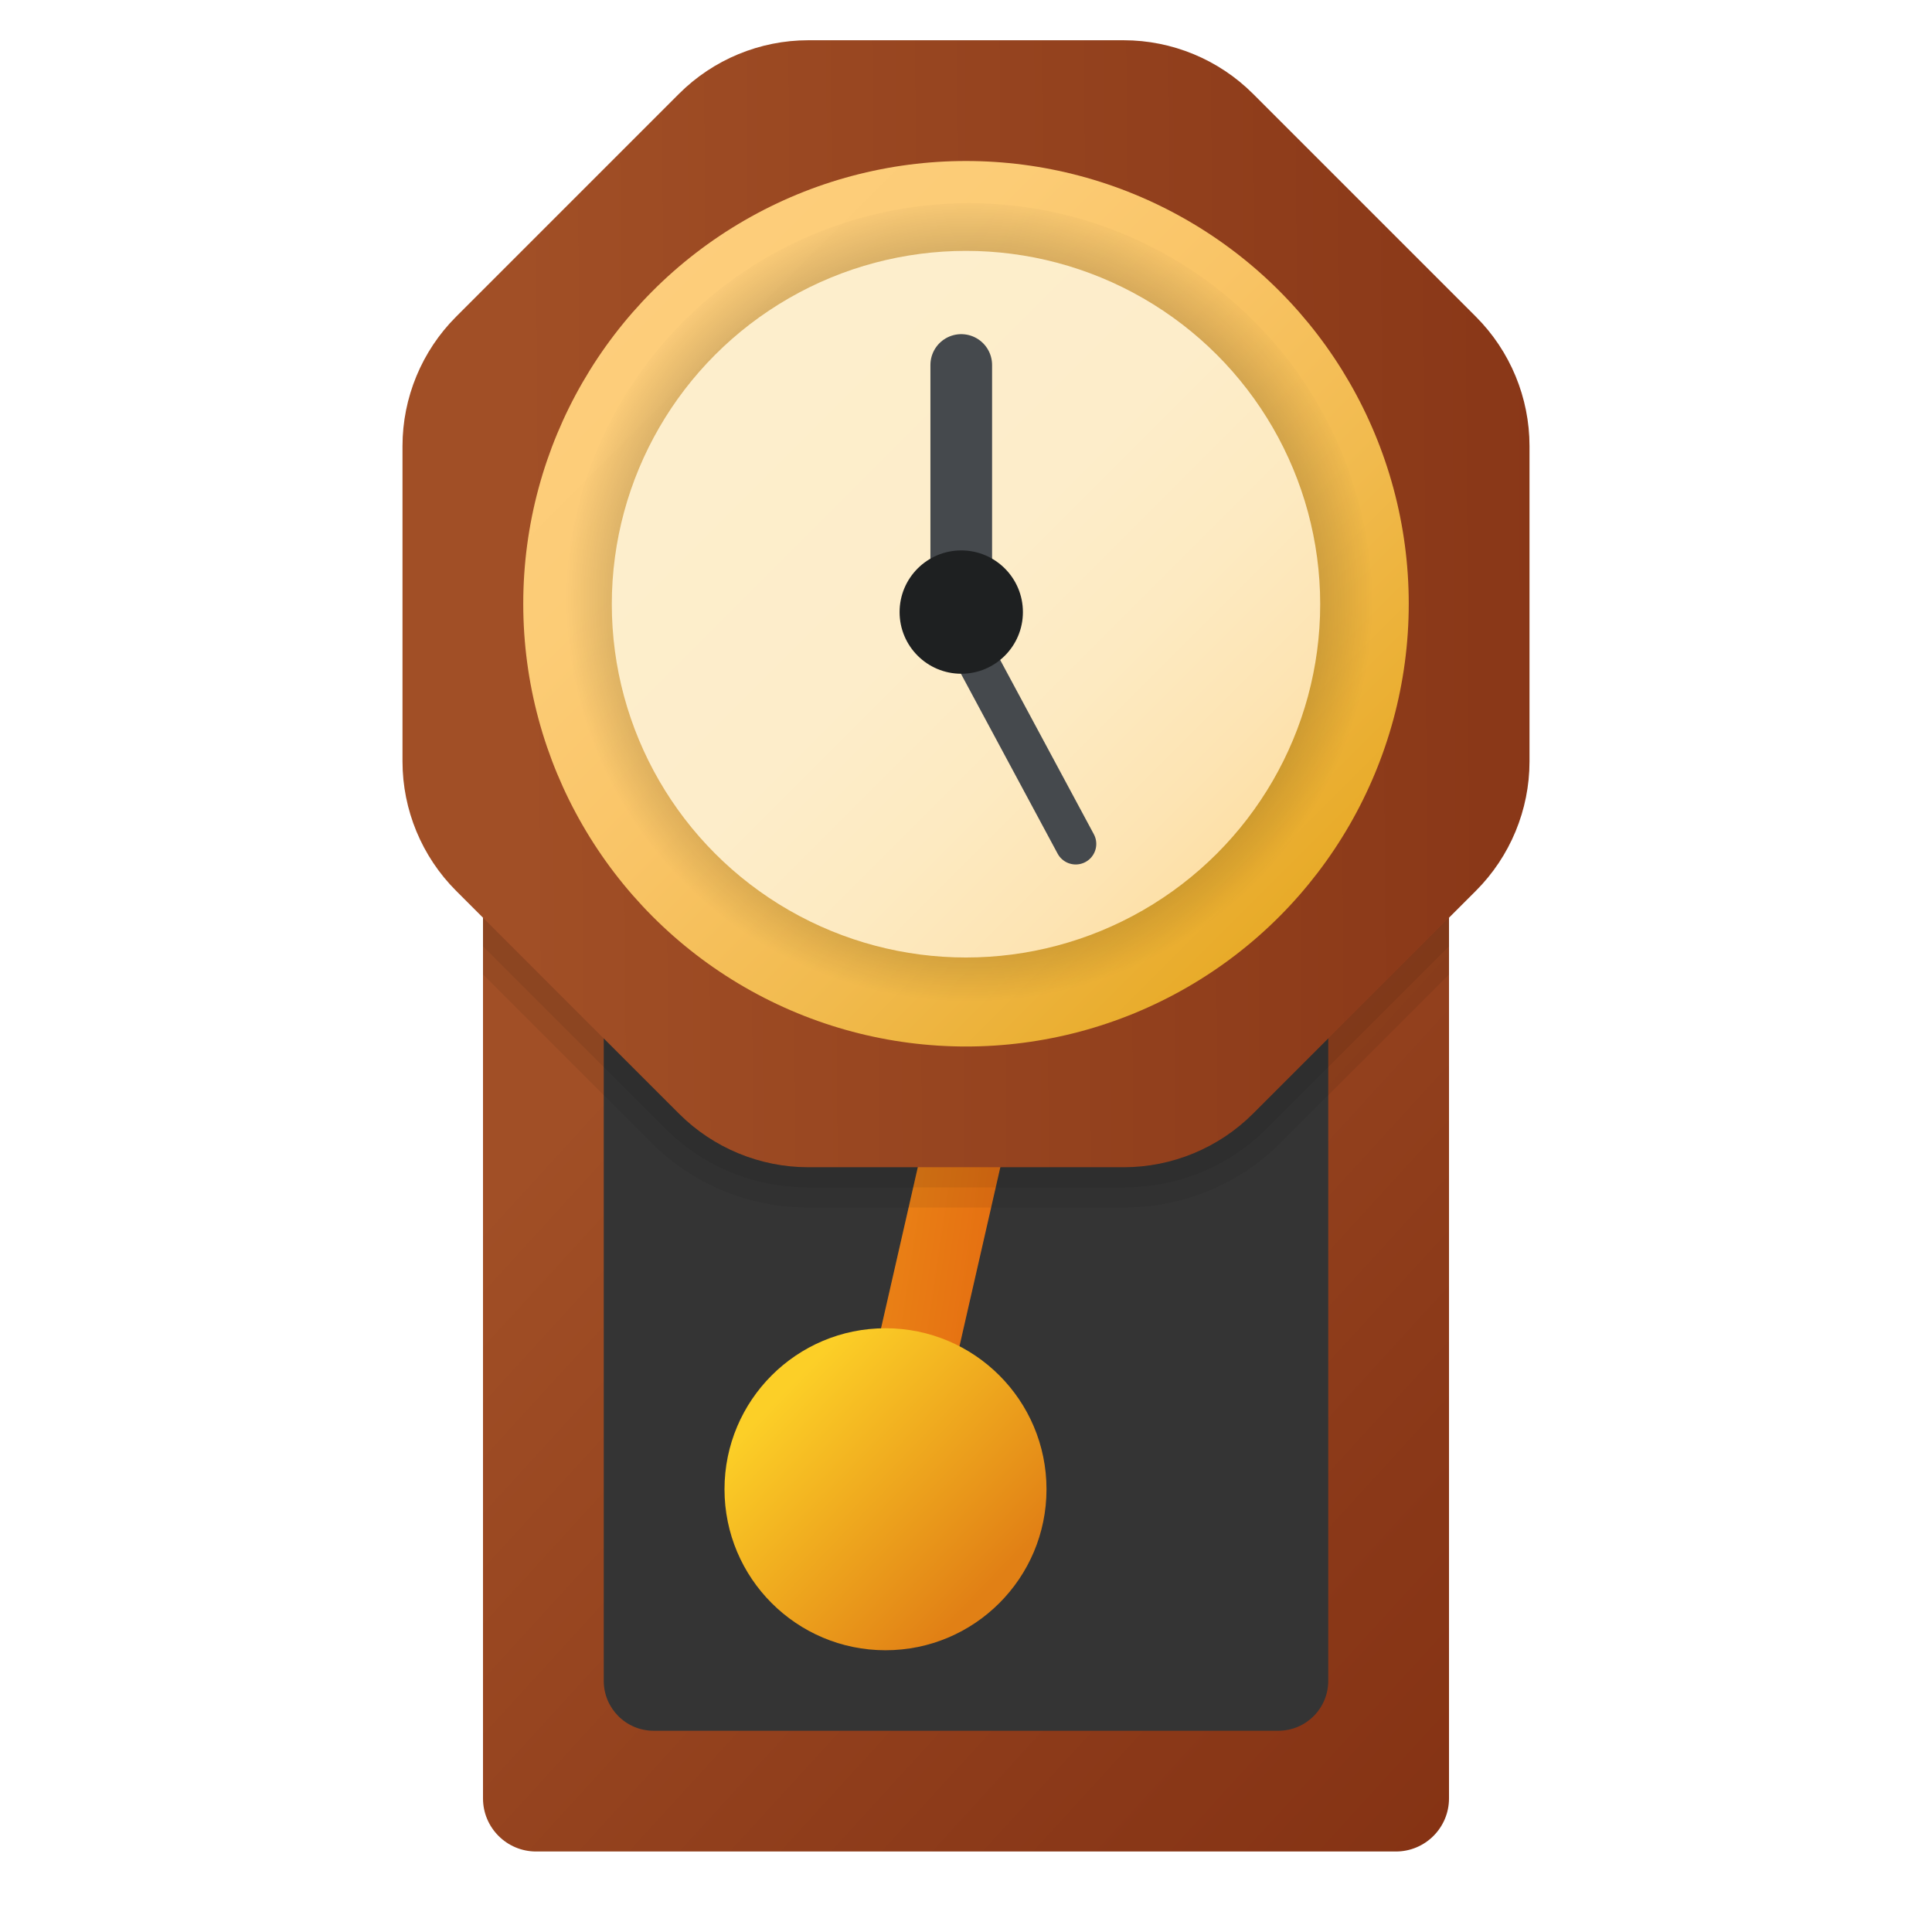 <svg xmlns="http://www.w3.org/2000/svg" viewBox="0 0 48 48"><linearGradient id="gHb~dHdL0mA4OoGhHvFsYa" x1="17.235" x2="44.032" y1="24.32" y2="48.801" gradientUnits="userSpaceOnUse"><stop offset="0" stop-color="#a14f26"/><stop offset=".587" stop-color="#8a3818"/><stop offset="1" stop-color="#802d0f"/></linearGradient><path fill="url(#gHb~dHdL0mA4OoGhHvFsYa)" d="M36,16.319v28.362C36,45.409,35.409,46,34.681,46H13.319C12.591,46,12,45.409,12,44.681	V16.319C12,15.591,12.591,15,13.319,15h21.362C35.409,15,36,15.591,36,16.319z"/><path fill="#343434" d="M16.239,13h15.521C32.445,13,33,13.555,33,14.239v27.521C33,42.445,32.445,43,31.761,43H16.239	C15.555,43,15,42.445,15,41.761V14.239C15,13.555,15.555,13,16.239,13z"/><linearGradient id="gHb~dHdL0mA4OoGhHvFsYb" x1="19.351" x2="27.351" y1="28.136" y2="29.328" gradientUnits="userSpaceOnUse"><stop offset="0" stop-color="#ee951a"/><stop offset="1" stop-color="#e2600e"/></linearGradient><polygon fill="url(#gHb~dHdL0mA4OoGhHvFsYb)" points="24.454,21.762 26.404,22.207 23.288,35.856 21.339,35.411"/><linearGradient id="gHb~dHdL0mA4OoGhHvFsYc" x1="19.477" x2="24.541" y1="34.562" y2="39.456" gradientUnits="userSpaceOnUse"><stop offset="0" stop-color="#fccf27"/><stop offset="1" stop-color="#e18015"/></linearGradient><path fill="url(#gHb~dHdL0mA4OoGhHvFsYc)" d="M26,37c0,2.209-1.791,4-4,4s-4-1.791-4-4s1.791-4,4-4S26,34.791,26,37z"/><linearGradient id="gHb~dHdL0mA4OoGhHvFsYd" x1="12.855" x2="53.961" y1="15.069" y2="14.814" gradientUnits="userSpaceOnUse"><stop offset="0" stop-color="#a14f26"/><stop offset=".587" stop-color="#8a3818"/><stop offset="1" stop-color="#802d0f"/></linearGradient><path fill="url(#gHb~dHdL0mA4OoGhHvFsYd)" d="M38,11.08v7.84c0,1.2-0.48,2.36-1.33,3.21l-5.54,5.54C30.28,28.52,29.12,29,27.92,29h-7.84	c-1.2,0-2.36-0.48-3.21-1.33l-5.54-5.54C10.48,21.28,10,20.12,10,18.92v-7.84c0-1.2,0.48-2.36,1.33-3.21l5.54-5.54	C17.72,1.48,18.88,1,20.08,1h7.84c1.2,0,2.36,0.48,3.21,1.33l5.54,5.54C37.52,8.72,38,9.88,38,11.08z"/><linearGradient id="gHb~dHdL0mA4OoGhHvFsYe" x1="16.222" x2="31.778" y1="466.778" y2="451.222" gradientTransform="matrix(1 0 0 -1 0 474)" gradientUnits="userSpaceOnUse"><stop offset="0" stop-color="#fdcd7b"/><stop offset=".196" stop-color="#fccc76"/><stop offset=".439" stop-color="#f9c466"/><stop offset=".709" stop-color="#f1ba4d"/><stop offset=".995" stop-color="#e8ab29"/><stop offset="1" stop-color="#e8ab28"/></linearGradient><circle cx="24" cy="15" r="11" fill="url(#gHb~dHdL0mA4OoGhHvFsYe)"/><radialGradient id="gHb~dHdL0mA4OoGhHvFsYf" cx="24.697" cy="458.086" r="9.93" gradientTransform="matrix(1.01 0 0 -1.01 -.86 477.528)" gradientUnits="userSpaceOnUse"><stop offset="0"/><stop offset="1" stop-opacity="0"/></radialGradient><circle cx="24.072" cy="15.072" r="10.025" fill="url(#gHb~dHdL0mA4OoGhHvFsYf)"/><linearGradient id="gHb~dHdL0mA4OoGhHvFsYg" x1="18.682" x2="31.939" y1="9.693" y2="22.95" gradientUnits="userSpaceOnUse"><stop offset="0" stop-color="#fdeecc"/><stop offset=".375" stop-color="#fdedca"/><stop offset=".597" stop-color="#fdeac1"/><stop offset=".779" stop-color="#fde4b3"/><stop offset=".938" stop-color="#fddd9f"/><stop offset="1" stop-color="#fdd995"/></linearGradient><ellipse cx="24" cy="15.011" fill="url(#gHb~dHdL0mA4OoGhHvFsYg)" rx="8.8" ry="8.778"/><path fill="none" stroke="#45494d" stroke-linecap="round" stroke-linejoin="round" stroke-miterlimit="10" stroke-width="1.532" d="M23.882,9.068c0,1.702,0,3.405,0,5.107"/><path fill="none" stroke="#45494d" stroke-linecap="round" stroke-linejoin="round" stroke-miterlimit="10" stroke-width="1.021" d="M26.726,20.967c-0.98-1.823-1.96-3.646-2.939-5.469"/><circle cx="23.882" cy="15.207" r="1.532" fill="#1e2021"/><path d="M31.13,27.67C30.28,28.52,29.12,29,27.92,29h-7.84	c-1.2,0-2.36-0.48-3.21-1.33L12,22.8v1.41l4.17,4.17C17.21,29.42,18.6,30,20.08,30h7.84c1.48,0,2.87-0.58,3.91-1.62L36,24.21V22.8	L31.13,27.67z" opacity=".07"/><path d="M31.13,27.67C30.28,28.52,29.12,29,27.92,29h-7.84	c-1.2,0-2.36-0.48-3.21-1.33L12,22.8v0.71l4.52,4.52c0.95,0.95,2.21,1.47,3.56,1.47h7.84c1.35,0,2.61-0.52,3.56-1.47L36,23.51V22.8	L31.13,27.67z" opacity=".07"/></svg>